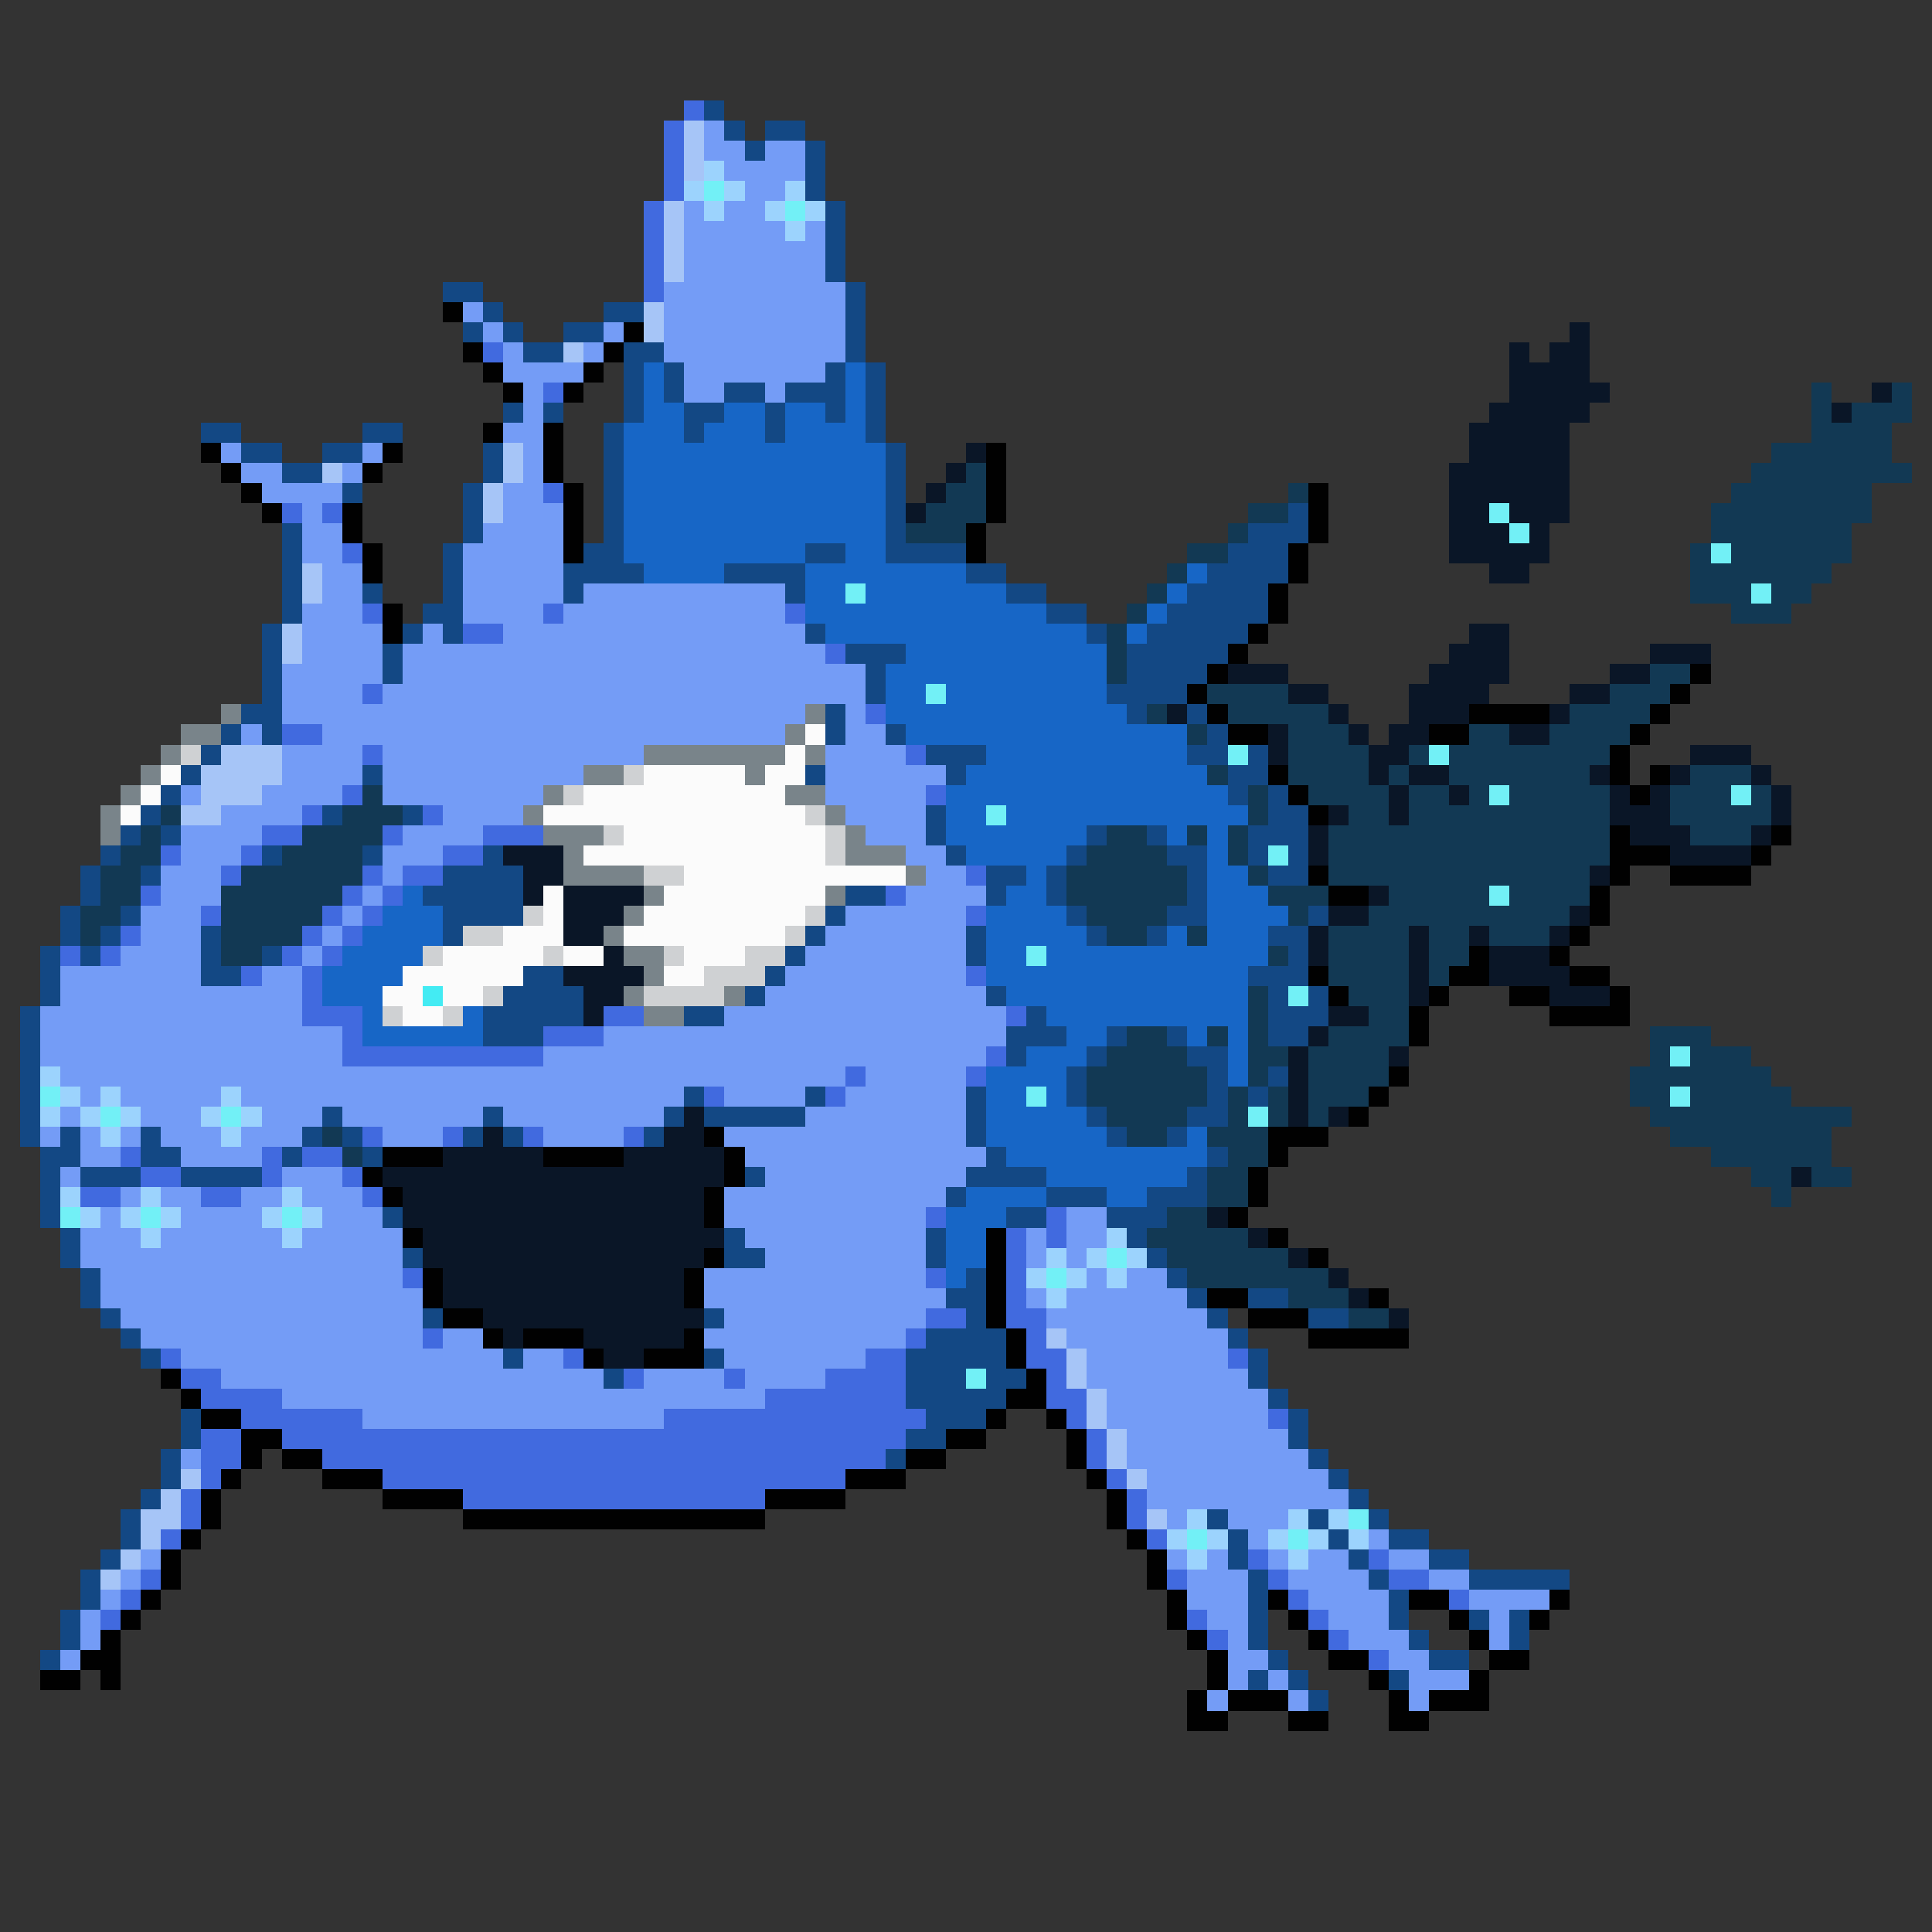 <svg xmlns="http://www.w3.org/2000/svg" viewBox="0 -0.5 96 96" shape-rendering="crispEdges">
<rect x="0" y="-0.5" width="96" height="96" fill="#333333" stroke="none"/>
<path stroke="#416adf" d="M34 5h1M33 6h1M33 7h1M33 8h1M33 9h1M32 10h1M32 11h1M32 12h1M32 13h1M32 14h1M24 17h1M27 19h1M27 24h1M14 25h1M16 25h1M17 27h1M18 30h1M27 30h1M39 30h1M23 31h2M41 32h1M18 34h1M43 35h1M14 36h2M18 37h1M45 37h1M17 39h1M46 39h1M15 40h1M21 40h1M13 41h2M19 41h1M24 41h3M8 42h1M12 42h1M22 42h2M11 43h1M18 43h1M20 43h2M48 43h1M7 44h1M17 44h1M19 44h1M44 44h1M10 45h1M16 45h1M18 45h1M48 45h1M6 46h1M15 46h1M17 46h1M3 47h1M5 47h1M14 47h1M16 47h1M12 48h1M15 48h1M48 48h1M15 49h1M15 50h3M30 50h2M50 50h1M17 51h1M27 51h3M17 52h10M49 52h1M42 53h1M48 53h1M35 54h1M41 54h1M18 56h1M22 56h1M26 56h1M31 56h1M6 57h1M13 57h1M15 57h2M7 58h2M13 58h1M17 58h1M4 59h2M10 59h2M18 59h1M46 60h1M52 60h1M50 61h1M52 61h1M50 62h1M20 63h1M46 63h1M50 63h1M50 64h1M46 65h2M50 65h2M21 66h1M45 66h1M51 66h1M8 67h1M28 67h1M43 67h2M51 67h2M61 67h1M9 68h2M31 68h1M36 68h1M41 68h4M52 68h1M10 69h4M38 69h7M52 69h2M12 70h6M33 70h13M53 70h1M63 70h1M10 71h2M14 71h31M54 71h1M10 72h2M16 72h28M54 72h1M10 73h1M19 73h23M55 73h1M9 74h1M23 74h15M56 74h1M9 75h1M56 75h1M8 76h1M57 76h1M62 77h1M68 77h1M7 78h1M58 78h1M63 78h1M69 78h2M6 79h1M64 79h1M72 79h1M5 80h1M59 80h1M65 80h1M60 81h1M66 81h1M68 82h1" />
<path stroke="#134884" d="M35 5h1M36 6h1M38 6h2M37 7h1M40 7h1M40 8h1M40 9h1M41 10h1M41 11h1M41 12h1M41 13h1M22 14h2M42 14h1M24 15h1M30 15h2M42 15h1M23 16h1M25 16h1M28 16h2M42 16h1M26 17h2M31 17h2M42 17h1M31 18h1M33 18h1M41 18h1M43 18h1M31 19h1M33 19h1M36 19h2M39 19h3M43 19h1M25 20h1M27 20h1M31 20h1M34 20h2M38 20h1M41 20h1M43 20h1M10 21h2M18 21h2M30 21h1M34 21h1M38 21h1M43 21h1M12 22h2M16 22h2M24 22h1M30 22h1M44 22h1M14 23h2M24 23h1M30 23h1M44 23h1M17 24h1M23 24h1M30 24h1M44 24h1M23 25h1M30 25h1M44 25h1M64 25h1M14 26h1M23 26h1M30 26h1M44 26h1M62 26h3M14 27h1M22 27h1M29 27h2M40 27h2M44 27h4M61 27h3M14 28h1M22 28h1M28 28h4M36 28h4M48 28h2M60 28h4M14 29h1M18 29h1M22 29h1M28 29h1M39 29h1M50 29h2M59 29h4M14 30h1M21 30h2M52 30h2M58 30h5M13 31h1M20 31h1M22 31h1M40 31h1M54 31h1M57 31h5M13 32h1M19 32h1M42 32h3M56 32h5M13 33h1M19 33h1M43 33h1M56 33h4M13 34h1M43 34h1M55 34h4M12 35h2M41 35h1M56 35h1M59 35h1M11 36h1M13 36h1M41 36h1M44 36h1M60 36h1M10 37h1M46 37h3M59 37h2M62 37h1M9 38h1M18 38h1M40 38h1M47 38h1M61 38h2M8 39h1M61 39h1M63 39h1M7 40h1M16 40h1M20 40h1M46 40h1M63 40h2M6 41h1M8 41h1M46 41h1M54 41h1M57 41h1M62 41h3M5 42h1M13 42h1M18 42h1M24 42h1M47 42h1M53 42h1M58 42h2M62 42h1M64 42h1M4 43h1M7 43h1M22 43h4M49 43h2M52 43h1M59 43h1M63 43h2M4 44h1M21 44h5M42 44h2M49 44h1M52 44h1M59 44h1M3 45h1M6 45h1M22 45h4M41 45h1M53 45h1M58 45h2M65 45h1M3 46h1M5 46h1M10 46h1M22 46h1M40 46h1M48 46h1M54 46h1M57 46h1M63 46h2M2 47h1M4 47h1M10 47h1M13 47h1M39 47h1M48 47h1M64 47h1M2 48h1M10 48h2M26 48h2M38 48h1M62 48h3M2 49h1M25 49h4M37 49h1M49 49h1M63 49h1M65 49h1M1 50h1M24 50h5M34 50h2M51 50h1M63 50h3M1 51h1M24 51h3M50 51h3M55 51h1M58 51h1M63 51h2M1 52h1M50 52h1M54 52h1M59 52h2M1 53h1M53 53h1M60 53h1M63 53h1M1 54h1M34 54h1M40 54h1M48 54h1M53 54h1M60 54h1M62 54h1M1 55h1M16 55h1M24 55h1M33 55h1M35 55h5M48 55h1M54 55h1M59 55h2M1 56h1M3 56h1M7 56h1M15 56h1M17 56h1M23 56h1M25 56h1M32 56h1M48 56h1M55 56h1M58 56h1M2 57h2M7 57h2M14 57h1M18 57h1M49 57h1M60 57h1M2 58h1M4 58h3M9 58h4M37 58h1M48 58h4M59 58h1M2 59h1M47 59h1M52 59h3M57 59h3M2 60h1M19 60h1M50 60h2M55 60h3M3 61h1M36 61h1M46 61h1M56 61h1M3 62h1M20 62h1M36 62h2M46 62h1M57 62h1M4 63h1M48 63h1M58 63h1M4 64h1M47 64h2M59 64h1M62 64h2M5 65h1M21 65h1M35 65h1M48 65h1M60 65h1M65 65h2M6 66h1M46 66h4M61 66h1M7 67h1M25 67h1M35 67h1M45 67h5M62 67h1M30 68h1M45 68h3M49 68h2M62 68h1M45 69h5M63 69h1M9 70h1M46 70h3M64 70h1M9 71h1M45 71h2M64 71h1M8 72h1M44 72h1M65 72h1M8 73h1M66 73h1M7 74h1M67 74h1M6 75h1M60 75h1M65 75h1M68 75h1M6 76h1M61 76h1M66 76h1M69 76h2M5 77h1M61 77h1M67 77h1M71 77h2M4 78h1M62 78h1M68 78h1M73 78h5M4 79h1M62 79h1M69 79h1M3 80h1M62 80h1M69 80h1M73 80h1M75 80h1M3 81h1M62 81h1M70 81h1M75 81h1M2 82h1M63 82h1M71 82h2M62 83h1M64 83h1M69 83h1M65 84h1" />
<path stroke="#a6c5f7" d="M34 6h1M34 7h1M34 8h1M33 10h1M33 11h1M33 12h1M33 13h1M32 15h1M32 16h1M28 17h1M25 22h1M16 23h1M25 23h1M24 24h1M24 25h1M15 28h1M15 29h1M14 31h1M14 32h1M11 37h3M10 38h4M10 39h3M9 40h2M52 66h1M53 67h1M53 68h1M54 69h1M54 70h1M55 71h1M55 72h1M9 73h1M56 73h1M8 74h1M7 75h2M57 75h1M7 76h1M6 77h1M5 78h1" />
<path stroke="#749cf6" d="M35 6h1M35 7h2M38 7h2M36 8h4M37 9h2M34 10h1M36 10h2M34 11h5M40 11h1M34 12h7M34 13h7M33 14h9M23 15h1M33 15h9M24 16h1M30 16h1M33 16h9M25 17h1M29 17h1M33 17h9M25 18h4M34 18h7M26 19h1M34 19h2M38 19h1M26 20h1M25 21h2M11 22h1M18 22h1M26 22h1M12 23h2M17 23h1M26 23h1M13 24h4M25 24h2M15 25h1M25 25h3M15 26h2M24 26h4M15 27h2M23 27h5M16 28h2M23 28h5M16 29h2M23 29h5M29 29h10M15 30h3M23 30h4M28 30h11M15 31h4M21 31h1M25 31h15M15 32h4M20 32h21M14 33h5M20 33h23M14 34h4M19 34h24M14 35h26M42 35h1M12 36h1M16 36h23M42 36h2M14 37h4M19 37h13M41 37h4M14 38h4M19 38h10M41 38h6M9 39h1M13 39h4M19 39h8M41 39h5M11 40h4M22 40h4M42 40h4M9 41h4M20 41h4M43 41h3M9 42h3M19 42h3M45 42h2M8 43h3M19 43h1M46 43h2M8 44h3M18 44h1M45 44h4M7 45h3M17 45h1M42 45h6M7 46h3M16 46h1M41 46h7M6 47h4M15 47h1M40 47h8M3 48h7M13 48h2M39 48h9M3 49h12M38 49h11M2 50h13M36 50h14M2 51h15M30 51h20M2 52h15M27 52h22M3 53h39M43 53h5M4 54h1M6 54h5M12 54h22M36 54h4M42 54h6M3 55h1M7 55h3M13 55h3M17 55h7M25 55h8M40 55h8M2 56h1M4 56h1M6 56h1M8 56h3M12 56h3M19 56h3M27 56h4M36 56h12M4 57h2M9 57h4M37 57h12M3 58h1M14 58h3M38 58h10M6 59h1M8 59h2M12 59h2M15 59h3M36 59h11M5 60h1M9 60h4M16 60h3M36 60h10M53 60h2M4 61h3M8 61h6M15 61h5M37 61h9M51 61h1M53 61h2M4 62h16M38 62h8M51 62h1M53 62h1M5 63h15M35 63h11M54 63h1M56 63h2M5 64h16M35 64h12M51 64h1M53 64h6M6 65h15M36 65h10M52 65h8M7 66h14M22 66h2M35 66h10M53 66h8M9 67h16M26 67h2M36 67h7M54 67h7M11 68h19M32 68h4M37 68h4M54 68h8M14 69h24M55 69h8M18 70h15M55 70h8M56 71h8M9 72h1M56 72h9M57 73h9M57 74h10M58 75h1M61 75h3M62 76h1M68 76h1M7 77h1M58 77h1M60 77h1M63 77h1M65 77h2M69 77h2M6 78h1M59 78h3M64 78h4M71 78h2M5 79h1M59 79h3M65 79h4M73 79h4M4 80h1M60 80h2M66 80h3M74 80h1M4 81h1M61 81h1M67 81h3M74 81h1M3 82h1M61 82h2M69 82h2M61 83h1M63 83h1M70 83h3M60 84h1M64 84h1M70 84h1" />
<path stroke="#9cd3fd" d="M35 8h1M34 9h1M36 9h1M39 9h1M35 10h1M38 10h1M40 10h1M39 11h1M2 53h1M3 54h1M5 54h1M11 54h1M2 55h1M4 55h1M6 55h1M10 55h1M12 55h1M5 56h1M11 56h1M3 59h1M7 59h1M14 59h1M4 60h1M6 60h1M8 60h1M13 60h1M15 60h1M7 61h1M14 61h1M55 61h1M52 62h1M54 62h1M56 62h1M51 63h1M53 63h1M55 63h1M52 64h1M59 75h1M64 75h1M66 75h1M58 76h1M60 76h1M63 76h1M65 76h1M67 76h1M59 77h1M64 77h1" />
<path stroke="#72f0f6" d="M35 9h1M39 10h1M74 25h1M75 26h1M85 27h1M42 29h1M87 29h1M46 34h1M61 37h1M71 37h1M74 39h1M86 39h1M49 40h1M63 42h1M74 44h1M51 47h1M64 49h1M83 52h1M2 54h1M51 54h1M83 54h1M5 55h1M11 55h1M62 55h1M3 60h1M7 60h1M14 60h1M55 62h1M52 63h1M48 68h1M67 75h1M59 76h1M64 76h1" />
<path stroke="#010101" d="M22 15h1M31 16h1M23 17h1M30 17h1M24 18h1M29 18h1M25 19h1M28 19h1M24 21h1M27 21h1M10 22h1M19 22h1M27 22h1M49 22h1M11 23h1M18 23h1M27 23h1M49 23h1M12 24h1M28 24h1M49 24h1M65 24h1M13 25h1M17 25h1M28 25h1M49 25h1M65 25h1M17 26h1M28 26h1M48 26h1M65 26h1M18 27h1M28 27h1M48 27h1M64 27h1M18 28h1M64 28h1M63 29h1M19 30h1M63 30h1M19 31h1M62 31h1M61 32h1M60 33h1M84 33h1M59 34h1M83 34h1M60 35h1M73 35h4M82 35h1M61 36h2M71 36h2M81 36h1M80 37h1M63 38h1M80 38h1M82 38h1M64 39h1M81 39h1M65 40h1M80 41h1M88 41h1M80 42h3M87 42h1M65 43h1M80 43h1M83 43h4M66 44h2M79 44h1M79 45h1M78 46h1M73 47h1M77 47h1M65 48h1M72 48h2M78 48h2M66 49h1M71 49h1M75 49h2M80 49h1M70 50h1M77 50h4M70 51h1M69 53h1M68 54h1M67 55h1M35 56h1M63 56h3M19 57h3M27 57h4M36 57h1M63 57h1M18 58h1M36 58h1M62 58h1M19 59h1M35 59h1M62 59h1M35 60h1M61 60h1M20 61h1M49 61h1M63 61h1M35 62h1M49 62h1M65 62h1M21 63h1M34 63h1M49 63h1M21 64h1M34 64h1M49 64h1M60 64h2M68 64h1M22 65h2M49 65h1M62 65h3M24 66h1M26 66h3M34 66h1M50 66h1M65 66h5M29 67h1M32 67h3M50 67h1M8 68h1M51 68h1M9 69h1M50 69h2M10 70h2M49 70h1M52 70h1M12 71h2M47 71h2M53 71h1M12 72h1M14 72h2M45 72h2M53 72h1M11 73h1M16 73h3M42 73h3M54 73h1M10 74h1M19 74h4M38 74h4M55 74h1M10 75h1M23 75h15M55 75h1M9 76h1M56 76h1M8 77h1M57 77h1M8 78h1M57 78h1M7 79h1M58 79h1M63 79h1M70 79h2M77 79h1M6 80h1M58 80h1M64 80h1M72 80h1M76 80h1M5 81h1M59 81h1M65 81h1M73 81h1M4 82h2M60 82h1M66 82h2M74 82h2M2 83h2M5 83h1M60 83h1M68 83h1M73 83h1M59 84h1M61 84h3M69 84h1M71 84h3M59 85h2M64 85h2M69 85h2" />
<path stroke="#0a1627" d="M78 16h1M75 17h1M77 17h2M75 18h4M75 19h5M93 19h1M74 20h5M91 20h1M73 21h5M48 22h1M73 22h5M47 23h1M72 23h6M46 24h1M72 24h6M45 25h1M72 25h2M75 25h3M72 26h3M76 26h1M72 27h5M74 28h2M73 31h2M72 32h3M82 32h3M61 33h3M71 33h4M80 33h2M64 34h2M70 34h4M78 34h2M58 35h1M66 35h1M70 35h3M77 35h1M63 36h1M67 36h1M69 36h2M75 36h2M63 37h1M68 37h2M84 37h3M68 38h1M70 38h2M79 38h1M83 38h1M87 38h1M69 39h1M72 39h1M80 39h1M82 39h1M88 39h1M66 40h1M69 40h1M80 40h3M88 40h1M65 41h1M81 41h3M87 41h1M25 42h3M65 42h1M83 42h4M26 43h2M79 43h1M26 44h1M28 44h4M68 44h1M28 45h3M66 45h2M78 45h1M28 46h2M65 46h1M70 46h1M73 46h1M77 46h1M30 47h1M65 47h1M70 47h1M74 47h3M28 48h4M70 48h1M74 48h4M29 49h2M70 49h1M77 49h3M29 50h1M66 50h2M65 51h1M64 52h1M69 52h1M64 53h1M64 54h1M34 55h1M64 55h1M66 55h1M24 56h1M33 56h2M22 57h5M31 57h5M19 58h17M89 58h1M20 59h15M20 60h15M60 60h1M21 61h15M62 61h1M21 62h14M64 62h1M22 63h12M66 63h1M22 64h12M67 64h1M24 65h11M69 65h1M25 66h1M29 66h5M30 67h2" />
<path stroke="#1766c6" d="M32 18h1M42 18h1M32 19h1M42 19h1M32 20h2M36 20h2M39 20h2M42 20h1M31 21h3M35 21h3M39 21h4M31 22h13M31 23h13M31 24h13M31 25h13M31 26h13M31 27h9M42 27h2M32 28h4M40 28h8M59 28h1M40 29h2M43 29h7M58 29h1M40 30h12M57 30h1M41 31h13M56 31h1M45 32h10M44 33h11M44 34h2M47 34h8M44 35h12M45 36h14M49 37h10M48 38h12M47 39h14M47 40h2M50 40h12M47 41h7M58 41h1M60 41h1M48 42h5M60 42h1M51 43h1M60 43h2M20 44h1M50 44h2M60 44h3M19 45h3M49 45h4M60 45h4M18 46h4M49 46h5M58 46h1M60 46h3M17 47h4M49 47h2M52 47h11M16 48h4M49 48h13M16 49h3M50 49h12M18 50h1M23 50h1M52 50h10M18 51h6M53 51h2M59 51h1M61 51h1M51 52h3M61 52h1M49 53h4M61 53h1M49 54h2M52 54h1M49 55h5M49 56h6M59 56h1M50 57h10M52 58h7M48 59h4M55 59h2M47 60h3M47 61h2M47 62h2M47 63h1" />
<path stroke="#123954" d="M90 19h1M94 19h1M90 20h1M92 20h3M90 21h4M88 22h6M48 23h1M87 23h8M47 24h2M64 24h1M86 24h7M46 25h3M62 25h2M85 25h8M45 26h3M61 26h1M85 26h7M59 27h2M84 27h1M86 27h6M58 28h1M84 28h7M57 29h1M84 29h3M88 29h2M56 30h1M86 30h3M55 31h1M55 32h1M55 33h1M82 33h2M60 34h4M80 34h3M57 35h1M61 35h5M78 35h4M59 36h1M64 36h3M73 36h2M77 36h4M64 37h4M70 37h1M72 37h8M60 38h1M64 38h4M69 38h1M72 38h7M84 38h3M18 39h1M62 39h1M65 39h4M70 39h2M73 39h1M75 39h5M83 39h3M87 39h1M8 40h1M17 40h3M62 40h1M67 40h2M70 40h10M83 40h5M7 41h1M15 41h4M55 41h2M59 41h1M61 41h1M66 41h14M84 41h3M6 42h2M14 42h4M54 42h4M61 42h1M66 42h14M5 43h2M12 43h6M53 43h6M62 43h1M66 43h13M5 44h2M11 44h6M53 44h6M63 44h3M69 44h5M75 44h4M4 45h2M11 45h5M54 45h4M64 45h1M68 45h10M4 46h1M11 46h4M55 46h2M59 46h1M66 46h4M71 46h2M74 46h3M11 47h2M63 47h1M66 47h4M71 47h2M66 48h4M71 48h1M62 49h1M67 49h3M62 50h1M68 50h2M56 51h2M60 51h1M62 51h1M66 51h4M82 51h3M55 52h4M62 52h2M65 52h4M82 52h1M84 52h3M54 53h6M62 53h1M65 53h4M81 53h7M54 54h6M61 54h1M63 54h1M65 54h3M81 54h2M84 54h5M55 55h4M61 55h1M63 55h1M65 55h1M82 55h10M16 56h1M56 56h2M60 56h3M83 56h8M17 57h1M61 57h2M85 57h6M60 58h2M87 58h2M90 58h2M60 59h2M88 59h1M58 60h2M57 61h5M58 62h6M59 63h7M64 64h3M67 65h2" />
<path stroke="#79848a" d="M11 35h1M40 35h1M9 36h2M39 36h1M8 37h1M32 37h7M40 37h1M7 38h1M29 38h2M37 38h1M6 39h1M27 39h1M39 39h2M5 40h1M26 40h1M41 40h1M5 41h1M27 41h3M42 41h1M28 42h1M42 42h3M28 43h4M45 43h1M32 44h1M41 44h1M31 45h1M30 46h1M31 47h2M32 48h1M31 49h1M36 49h1M32 50h2" />
<path stroke="#fbfbfb" d="M40 36h1M39 37h1M8 38h1M32 38h5M38 38h2M7 39h1M29 39h10M6 40h1M27 40h13M31 41h10M29 42h12M34 43h11M27 44h1M33 44h8M27 45h1M32 45h8M25 46h3M31 46h8M22 47h5M28 47h2M34 47h3M20 48h6M33 48h2M19 49h2M22 49h2M20 50h2" />
<path stroke="#cfd1d3" d="M9 37h1M31 38h1M28 39h1M40 40h1M30 41h1M41 41h1M41 42h1M32 43h2M26 45h1M40 45h1M23 46h2M39 46h1M21 47h1M27 47h1M33 47h1M37 47h2M35 48h3M24 49h1M32 49h4M19 50h1M22 50h1" />
<path stroke="#43ebf3" d="M21 49h1" />
</svg>
